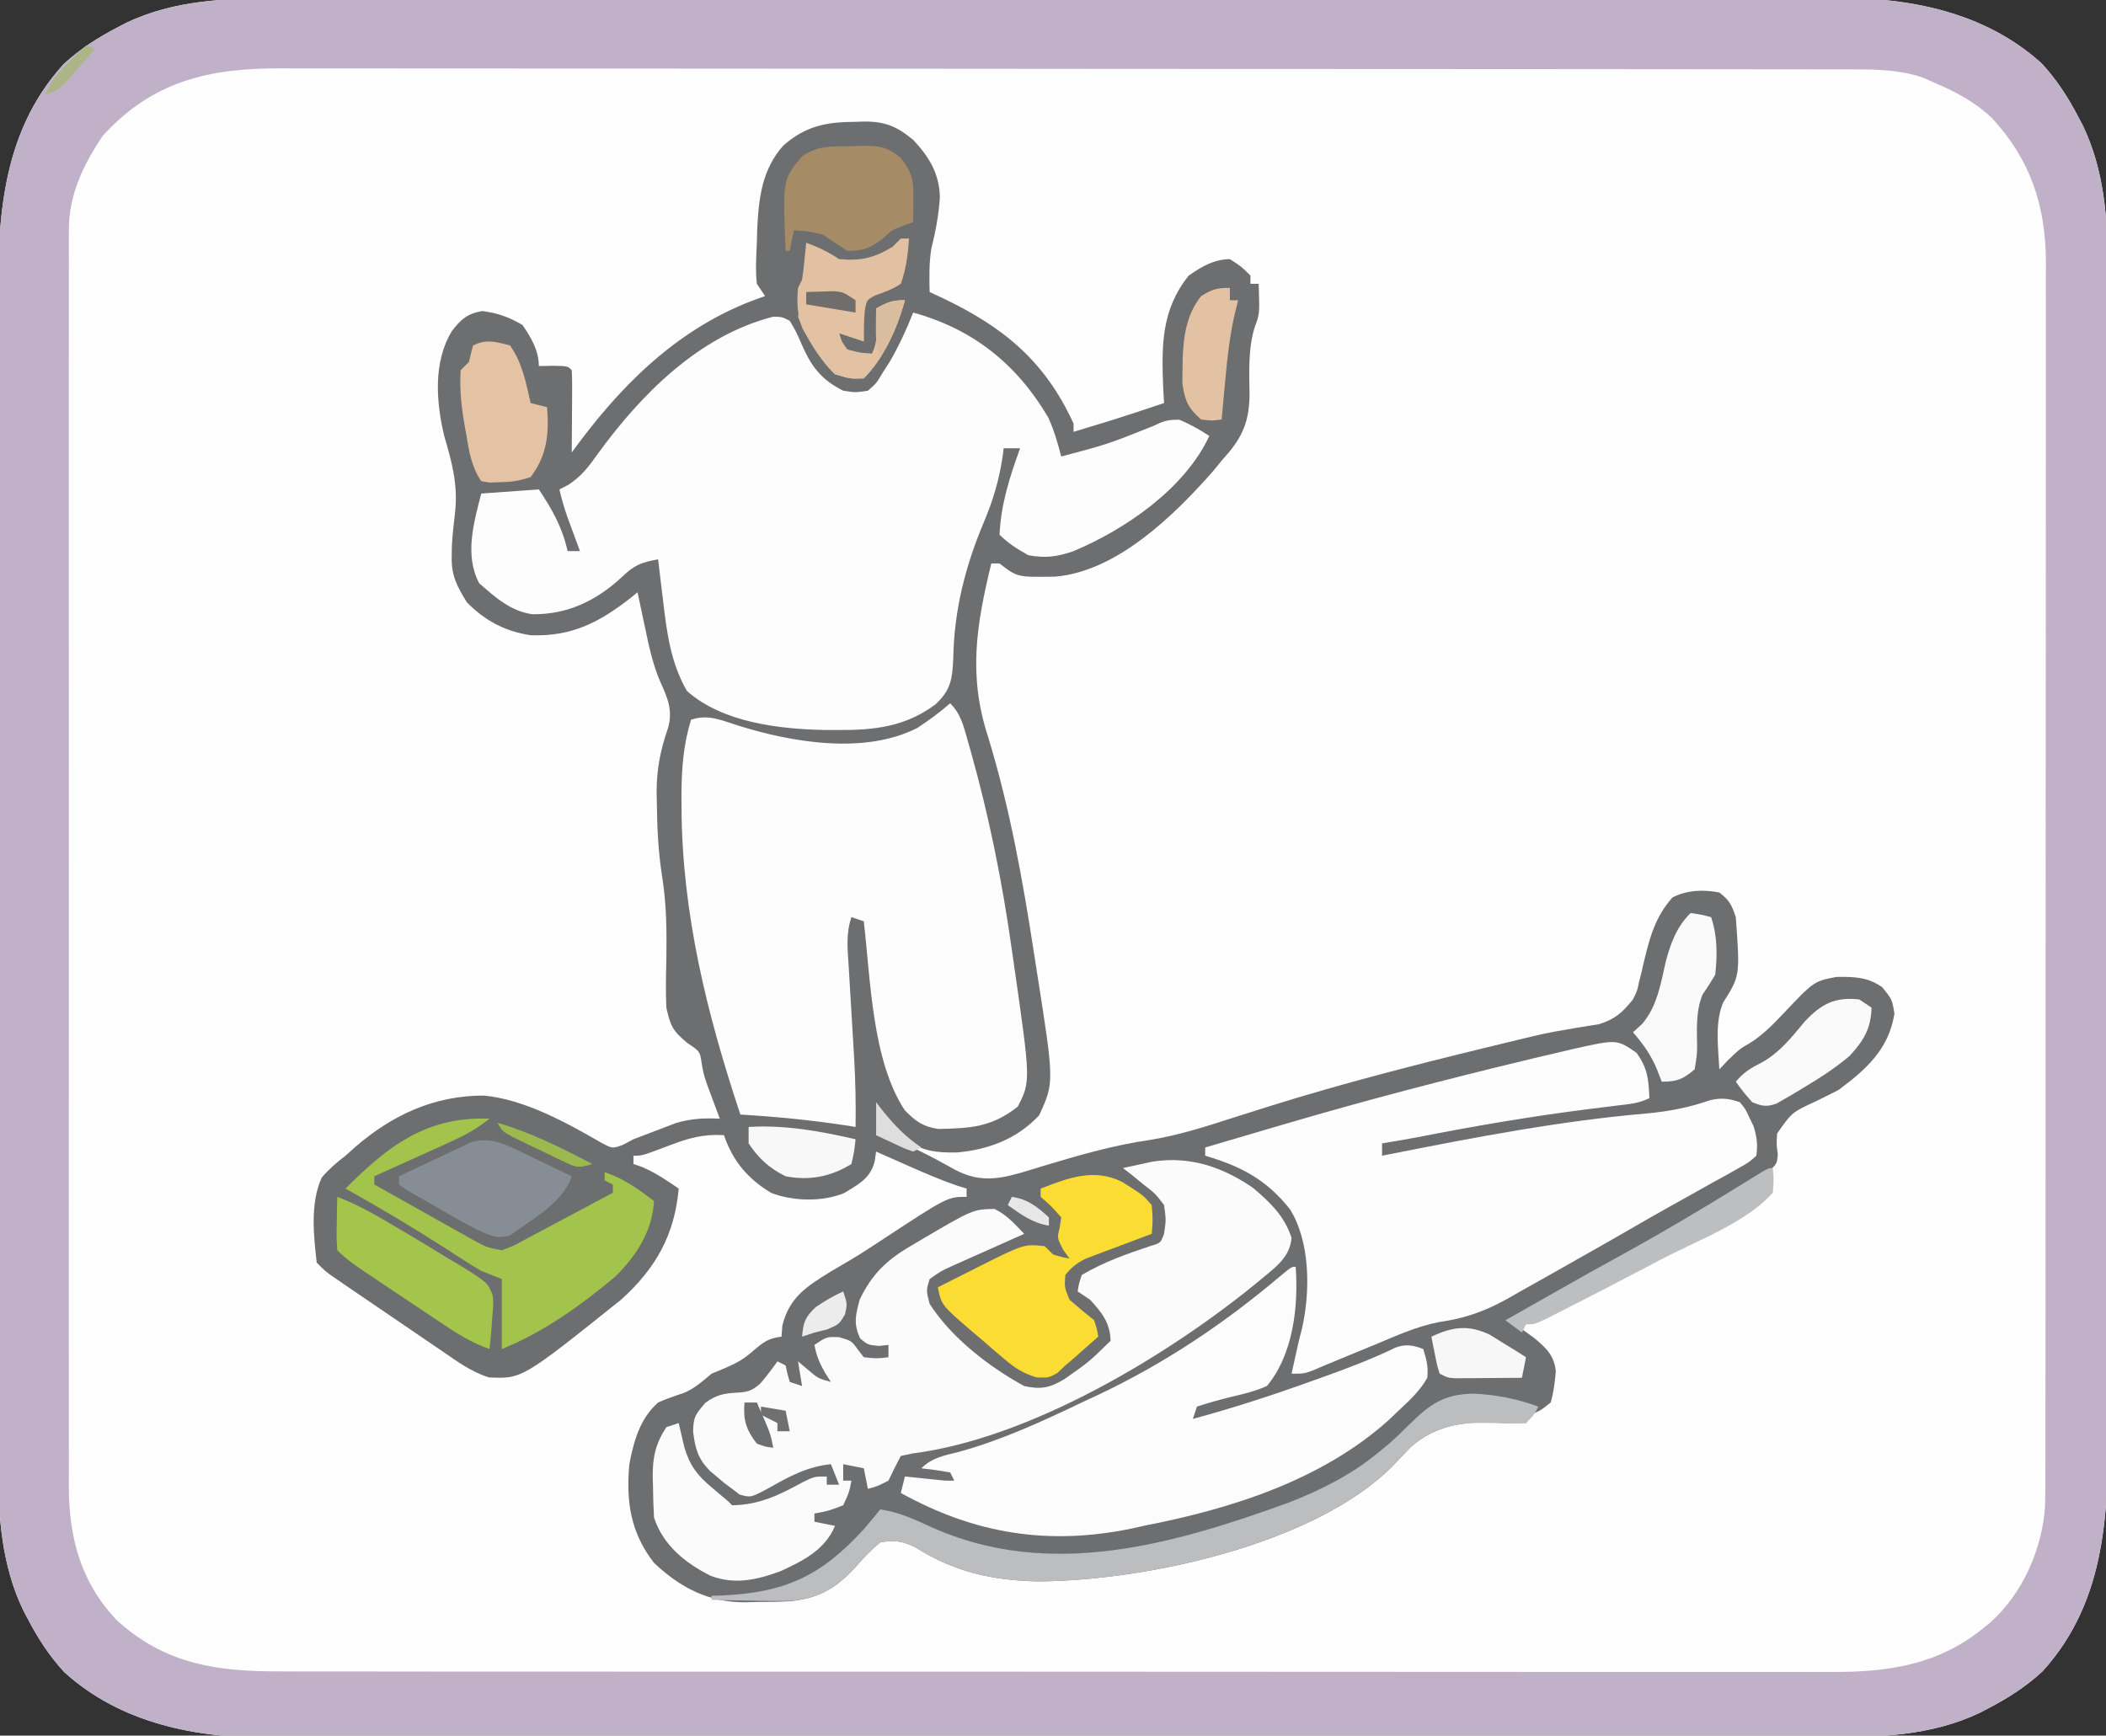 <?xml version="1.0" encoding="UTF-8" standalone="no"?>
<svg
   version="1.1"
   width="512"
   height="422"
   id="svg33"
   sodipodi:docname="04_Analysing.svg"
   inkscape:version="1.3.2 (091e20e, 2023-11-25)"
   xmlns:inkscape="http://www.inkscape.org/namespaces/inkscape"
   xmlns:sodipodi="http://sodipodi.sourceforge.net/DTD/sodipodi-0.dtd"
   xmlns="http://www.w3.org/2000/svg"
   xmlns:svg="http://www.w3.org/2000/svg">
  <rect width="100%" height="100%" fill="#333333" stroke="none"/>
  <defs
     id="defs33" />
  <sodipodi:namedview
     id="namedview33"
     pagecolor="#ffffff"
     bordercolor="#000000"
     borderopacity="0.25"
     inkscape:showpageshadow="2"
     inkscape:pageopacity="0.0"
     inkscape:pagecheckerboard="0"
     inkscape:deskcolor="#d1d1d1"
     inkscape:zoom="1.6894531"
     inkscape:cx="256"
     inkscape:cy="210.71908"
     inkscape:window-width="1392"
     inkscape:window-height="1027"
     inkscape:window-x="1968"
     inkscape:window-y="25"
     inkscape:window-maximized="0"
     inkscape:current-layer="svg33" />
  <path
     d="M0 0 C1.692 -0.004 3.384 -0.01 5.076 -0.016 C9.688 -0.031 14.3 -0.027 18.912 -0.019 C23.9 -0.014 28.889 -0.027 33.877 -0.037 C43.636 -0.054 53.394 -0.055 63.153 -0.05 C71.088 -0.046 79.024 -0.047 86.959 -0.053 C88.656 -0.054 88.656 -0.054 90.387 -0.055 C92.686 -0.057 94.985 -0.058 97.283 -0.06 C118.818 -0.073 140.352 -0.068 161.886 -0.056 C181.565 -0.046 201.244 -0.059 220.923 -0.083 C241.155 -0.108 261.387 -0.117 281.619 -0.111 C292.968 -0.107 304.316 -0.109 315.665 -0.127 C325.325 -0.142 334.985 -0.142 344.646 -0.125 C349.569 -0.116 354.493 -0.114 359.416 -0.13 C363.933 -0.143 368.449 -0.139 372.966 -0.119 C374.59 -0.116 376.214 -0.118 377.839 -0.129 C395.974 -0.238 414.344 3.227 428.234 15.825 C432.001 19.915 434.75 24.232 437.296 29.138 C437.774 30.047 437.774 30.047 438.261 30.975 C443.373 41.67 444.305 53.434 444.247 65.112 C444.255 67.073 444.255 67.073 444.263 69.074 C444.277 72.66 444.273 76.246 444.266 79.832 C444.261 83.716 444.274 87.6 444.284 91.484 C444.301 99.077 444.302 106.67 444.297 114.263 C444.293 120.439 444.294 126.615 444.299 132.791 C444.3 133.673 444.301 134.554 444.302 135.463 C444.303 137.254 444.305 139.046 444.306 140.837 C444.32 157.607 444.314 174.377 444.303 191.147 C444.293 206.461 444.306 221.775 444.33 237.089 C444.354 252.846 444.364 268.604 444.357 284.361 C444.354 293.195 444.356 302.028 444.374 310.861 C444.388 318.381 444.389 325.9 444.371 333.419 C444.363 337.249 444.361 341.079 444.376 344.909 C444.459 367.129 444.281 389.278 428.421 406.763 C424.332 410.53 420.015 413.278 415.109 415.825 C414.502 416.143 413.896 416.462 413.271 416.79 C401.393 422.468 388.602 422.828 375.718 422.775 C374.026 422.78 372.334 422.785 370.642 422.792 C366.03 422.806 361.418 422.802 356.806 422.795 C351.817 422.79 346.829 422.802 341.84 422.813 C332.082 422.83 322.323 422.831 312.565 422.825 C304.63 422.821 296.694 422.823 288.759 422.828 C287.062 422.829 287.062 422.829 285.331 422.83 C283.032 422.832 280.733 422.833 278.434 422.835 C256.9 422.849 235.366 422.843 213.832 422.832 C194.153 422.822 174.474 422.835 154.795 422.859 C134.563 422.883 114.331 422.893 94.098 422.886 C82.75 422.883 71.402 422.885 60.053 422.902 C50.393 422.917 40.732 422.918 31.072 422.9 C26.149 422.892 21.225 422.89 16.302 422.905 C11.785 422.919 7.269 422.914 2.752 422.895 C1.128 422.891 -0.497 422.894 -2.121 422.904 C-20.256 423.013 -38.627 419.548 -52.516 406.95 C-56.283 402.861 -59.032 398.544 -61.579 393.638 C-61.897 393.031 -62.215 392.425 -62.543 391.8 C-67.655 381.106 -68.588 369.341 -68.529 357.663 C-68.534 356.356 -68.54 355.049 -68.545 353.701 C-68.559 350.115 -68.555 346.53 -68.548 342.944 C-68.543 339.059 -68.556 335.175 -68.566 331.291 C-68.583 323.698 -68.584 316.105 -68.579 308.513 C-68.575 302.336 -68.576 296.16 -68.581 289.984 C-68.582 289.103 -68.583 288.221 -68.584 287.313 C-68.585 285.521 -68.587 283.73 -68.588 281.938 C-68.602 265.168 -68.597 248.398 -68.585 231.628 C-68.575 216.314 -68.588 201 -68.612 185.686 C-68.637 169.929 -68.646 154.172 -68.639 138.414 C-68.636 129.581 -68.638 120.748 -68.656 111.914 C-68.67 104.395 -68.671 96.876 -68.654 89.356 C-68.645 85.526 -68.643 81.697 -68.658 77.867 C-68.741 55.646 -68.563 33.498 -52.704 16.013 C-48.614 12.246 -44.297 9.497 -39.391 6.95 C-38.481 6.473 -38.481 6.473 -37.553 5.986 C-25.675 0.307 -12.884 -0.052 0 0 Z "
     fill="#FEFEFE"
     transform="translate(68.141,-0.388)"
     id="path1" />
  <path
     d="M0 0 C1.035 -0.037 1.035 -0.037 2.092 -0.074 C7.264 -0.104 10.108 1.111 14.062 4.375 C17.939 8.475 20.436 12.591 20.562 18.312 C20.3 22.552 19.526 26.64 18.5 30.758 C17.902 34.333 18.001 37.752 18.062 41.375 C19.125 41.871 20.187 42.368 21.281 42.879 C35.956 49.871 46.113 58.128 53.062 73.375 C53.062 74.035 53.062 74.695 53.062 75.375 C55.042 74.772 57.021 74.168 59 73.562 C60.102 73.226 61.204 72.89 62.34 72.543 C66.599 71.207 70.832 69.8 75.062 68.375 C74.958 66.526 74.958 66.526 74.852 64.641 C74.449 54.418 74.357 45.753 81.062 37.375 C84.307 35.144 87.069 33.475 91.062 33.375 C93.875 35.188 93.875 35.188 96.062 37.375 C96.062 38.035 96.062 38.695 96.062 39.375 C96.722 39.375 97.382 39.375 98.062 39.375 C98.315 46.706 98.315 46.706 97.07 50 C95.46 55.391 95.776 60.903 95.848 66.5 C95.715 73.559 93.78 77.215 89.062 82.375 C88.359 83.239 87.655 84.102 86.93 84.992 C77.602 95.563 63.625 109.364 48.539 110.578 C39.394 110.728 39.394 110.728 35.062 107.375 C34.403 107.375 33.742 107.375 33.062 107.375 C29.436 122.337 27.41 134.581 32.25 149.438 C37.606 166.909 40.764 184.681 43.534 202.717 C43.757 204.168 43.983 205.618 44.212 207.067 C48.374 233.565 48.374 233.565 44.688 241.562 C39.391 247.238 32.467 249.886 24.816 250.578 C19.779 250.686 16.338 250.32 12.062 247.375 C9.912 245.151 7.953 242.822 6.062 240.375 C5.732 242.355 5.402 244.335 5.062 246.375 C6.218 246.705 7.372 247.035 8.562 247.375 C11.874 248.447 14.907 249.769 17.977 251.391 C18.669 251.755 19.362 252.12 20.076 252.496 C21.464 253.238 22.843 253.995 24.213 254.77 C30.932 258.358 36.107 256.786 43.113 254.661 C44.171 254.334 44.171 254.334 45.25 254 C53.944 251.384 62.574 248.845 71.578 247.551 C78.446 246.424 84.894 244.402 91.5 242.25 C94.076 241.433 96.652 240.618 99.23 239.809 C100.209 239.501 100.209 239.501 101.208 239.187 C118.428 233.801 135.912 229.328 153.438 225.062 C154.114 224.897 154.79 224.732 155.487 224.562 C167.819 221.562 167.819 221.562 173.196 220.655 C173.872 220.536 174.548 220.418 175.244 220.296 C177.107 219.977 178.975 219.683 180.842 219.39 C184.778 218.15 186.479 216.557 189.062 213.375 C190.102 211.288 190.102 211.288 190.539 209.125 C190.833 207.965 190.833 207.965 191.133 206.781 C191.407 205.59 191.407 205.59 191.688 204.375 C193.139 198.336 194.433 193.308 198.688 188.562 C202.3 186.756 206.105 186.632 210.062 187.375 C212.525 189.293 213.05 190.338 214.062 193.375 C215.095 207.643 215.095 207.643 210.953 214.191 C208.92 219.177 209.795 225.086 210.062 230.375 C211.145 229.23 211.145 229.23 212.25 228.062 C215.062 225.375 215.062 225.375 217.395 224.051 C220.573 222.055 223.001 219.58 225.562 216.875 C233.073 208.943 233.073 208.943 238.527 207.906 C242.784 207.852 246.144 207.887 249.688 210.438 C252.062 213.375 252.062 213.375 252.625 216.812 C251.257 225.476 245.842 230.324 239.062 235.375 C237.279 236.283 235.495 237.189 233.695 238.063 C227.718 240.816 227.718 240.816 224.105 245.977 C223.934 248.597 223.934 248.597 224.277 251.078 C224.062 253.375 224.062 253.375 221.917 255.295 C219.078 257.363 216.21 259.182 213.18 260.957 C212.616 261.288 212.052 261.62 211.471 261.961 C209.629 263.041 207.783 264.115 205.938 265.188 C205.306 265.557 204.674 265.926 204.022 266.306 C171.791 285.125 171.791 285.125 159.062 291.375 C159.605 291.762 160.148 292.148 160.707 292.547 C161.422 293.068 162.138 293.588 162.875 294.125 C163.583 294.635 164.29 295.146 165.02 295.672 C167.975 298.136 169.915 299.914 170.312 303.848 C170.061 306.454 169.788 308.856 169.062 311.375 C166.562 313.375 166.562 313.375 164.062 314.375 C163.732 315.035 163.403 315.695 163.062 316.375 C162.024 316.329 160.985 316.282 159.914 316.234 C150.592 315.938 142.14 315.745 134.844 322.398 C133.346 323.943 131.862 325.501 130.391 327.07 C111.318 345.951 70.451 354.76 44.375 354.875 C33.291 354.641 23.992 352.55 14.598 346.582 C11.392 345.056 9.574 344.784 6.062 345.375 C4.017 347.111 2.411 348.678 0.688 350.688 C-4.125 356.117 -8.176 358.805 -15.493 359.681 C-18.295 359.849 -21.069 359.883 -23.875 359.875 C-24.813 359.903 -25.751 359.932 -26.717 359.961 C-35.647 359.986 -42.461 356.482 -48.938 350.375 C-54.67 343.004 -55.748 335.466 -54.938 326.375 C-53.83 320.677 -52.381 315.338 -47.938 311.375 C-45.948 310.497 -43.95 309.796 -41.883 309.121 C-39.136 308.067 -37.2 306.231 -34.938 304.375 C-33.236 303.663 -33.236 303.663 -31.5 302.938 C-28.563 301.649 -27.055 300.781 -24.75 298.75 C-22.252 296.64 -21.098 295.74 -17.938 295.375 C-17.876 294.509 -17.814 293.642 -17.75 292.75 C-16.082 285.821 -11.817 283.141 -6 279.562 C-4.253 278.527 -2.503 277.497 -0.752 276.468 C1.696 274.993 4.08 273.428 6.468 271.858 C22.423 261.375 22.423 261.375 27.062 261.375 C27.062 260.715 27.062 260.055 27.062 259.375 C26.245 259.12 25.428 258.865 24.586 258.602 C20.517 257.185 16.621 255.5 12.688 253.75 C11.951 253.425 11.215 253.1 10.457 252.766 C8.658 251.971 6.86 251.173 5.062 250.375 C4.945 251.155 4.828 251.935 4.707 252.738 C3.694 256.881 0.782 258.325 -2.715 260.461 C-8.042 262.652 -15.081 262.46 -20.426 260.43 C-26.141 257.007 -29.765 252.711 -31.938 246.375 C-36.928 246.069 -40.54 247.095 -45.188 248.875 C-51.771 251.375 -51.771 251.375 -53.938 251.375 C-53.938 252.035 -53.938 252.695 -53.938 253.375 C-52.886 253.746 -52.886 253.746 -51.812 254.125 C-48.567 255.536 -45.834 257.354 -42.938 259.375 C-43.917 270.636 -48.556 278.839 -56.938 286.375 C-81.003 305.634 -81.003 305.634 -89.076 305.282 C-93.376 303.919 -96.755 301.424 -100.449 298.879 C-101.259 298.33 -102.068 297.781 -102.902 297.216 C-104.608 296.057 -106.312 294.895 -108.013 293.728 C-110.621 291.94 -113.236 290.163 -115.854 288.389 C-117.511 287.261 -119.168 286.133 -120.824 285.004 C-121.999 284.204 -121.999 284.204 -123.198 283.388 C-124.285 282.642 -124.285 282.642 -125.393 281.881 C-126.35 281.226 -126.35 281.226 -127.326 280.558 C-128.938 279.375 -128.938 279.375 -130.938 277.375 C-131.704 270.689 -132.553 262.95 -129.723 256.688 C-127.942 254.609 -126.114 253.033 -123.938 251.375 C-122.797 250.352 -122.797 250.352 -121.633 249.309 C-112.57 241.448 -102.378 236.741 -90.32 236.754 C-80.438 237.662 -70.111 243.38 -61.625 248.293 C-59.013 249.656 -59.013 249.656 -56.492 248.727 C-55.649 248.281 -54.806 247.835 -53.938 247.375 C-51.652 246.484 -49.36 245.61 -47.062 244.75 C-45.889 244.304 -44.716 243.858 -43.508 243.398 C-39.806 242.337 -36.766 242.189 -32.938 242.375 C-33.215 241.639 -33.492 240.903 -33.777 240.145 C-34.14 239.169 -34.502 238.193 -34.875 237.188 C-35.235 236.225 -35.594 235.262 -35.965 234.27 C-36.938 231.375 -36.938 231.375 -37.383 228.664 C-37.785 226.007 -37.785 226.007 -40.875 223.938 C-44.458 220.94 -44.915 219.871 -45.938 215.375 C-46.123 211.558 -46.028 207.757 -45.938 203.938 C-45.847 197.075 -45.852 190.471 -46.938 183.688 C-47.89 177.618 -48.194 171.695 -48.25 165.562 C-48.267 164.702 -48.285 163.842 -48.303 162.956 C-48.298 157.406 -47.389 152.761 -45.571 147.516 C-44.307 143.242 -45.559 140.2 -47.355 136.289 C-49.229 131.967 -50.173 127.535 -51.125 122.938 C-51.302 122.111 -51.479 121.284 -51.662 120.432 C-52.094 118.414 -52.516 116.395 -52.938 114.375 C-53.647 114.955 -53.647 114.955 -54.371 115.547 C-62.14 121.665 -68.834 125.189 -78.934 124.828 C-85.134 123.893 -90.079 121.28 -94.438 116.812 C-96.781 113.004 -98.208 110.417 -98.125 105.875 C-98.112 104.996 -98.099 104.117 -98.086 103.211 C-97.933 100.283 -97.594 97.411 -97.25 94.5 C-96.636 87.986 -98.118 82.581 -99.938 76.375 C-101.928 68.092 -102.643 58.349 -98.074 50.863 C-95.864 47.97 -94.248 46.588 -90.625 46 C-86.836 46.529 -84.263 47.44 -80.938 49.375 C-78.826 52.394 -76.938 55.628 -76.938 59.375 C-75.236 59.344 -75.236 59.344 -73.5 59.312 C-69.938 59.375 -69.938 59.375 -68.938 60.375 C-68.851 61.864 -68.83 63.356 -68.84 64.848 C-68.843 65.747 -68.846 66.646 -68.85 67.572 C-68.862 68.991 -68.862 68.991 -68.875 70.438 C-68.88 71.387 -68.884 72.336 -68.889 73.314 C-68.9 75.668 -68.917 78.021 -68.938 80.375 C-68.308 79.529 -67.679 78.684 -67.031 77.812 C-55.175 62.026 -41.067 48.751 -21.938 42.375 C-22.598 41.385 -23.258 40.395 -23.938 39.375 C-24.316 36.05 -24.075 32.714 -23.938 29.375 C-23.893 27.776 -23.893 27.776 -23.848 26.145 C-23.486 18.611 -22.721 11.606 -17.516 5.785 C-12.142 1.007 -6.997 0.013 0 0 Z "
     fill="#6D6E6F"
     transform="translate(207.938,29.625)"
     id="path2" />
  <path
     d="M0 0 C1.692 -0.004 3.384 -0.01 5.076 -0.016 C9.688 -0.031 14.3 -0.027 18.912 -0.019 C23.9 -0.014 28.889 -0.027 33.877 -0.037 C43.636 -0.054 53.394 -0.055 63.153 -0.05 C71.088 -0.046 79.024 -0.047 86.959 -0.053 C88.656 -0.054 88.656 -0.054 90.387 -0.055 C92.686 -0.057 94.985 -0.058 97.283 -0.06 C118.818 -0.073 140.352 -0.068 161.886 -0.056 C181.565 -0.046 201.244 -0.059 220.923 -0.083 C241.155 -0.108 261.387 -0.117 281.619 -0.111 C292.968 -0.107 304.316 -0.109 315.665 -0.127 C325.325 -0.142 334.985 -0.142 344.646 -0.125 C349.569 -0.116 354.493 -0.114 359.416 -0.13 C363.933 -0.143 368.449 -0.139 372.966 -0.119 C374.59 -0.116 376.214 -0.118 377.839 -0.129 C395.974 -0.238 414.344 3.227 428.234 15.825 C432.001 19.915 434.75 24.232 437.296 29.138 C437.774 30.047 437.774 30.047 438.261 30.975 C443.373 41.67 444.305 53.434 444.247 65.112 C444.255 67.073 444.255 67.073 444.263 69.074 C444.277 72.66 444.273 76.246 444.266 79.832 C444.261 83.716 444.274 87.6 444.284 91.484 C444.301 99.077 444.302 106.67 444.297 114.263 C444.293 120.439 444.294 126.615 444.299 132.791 C444.3 133.673 444.301 134.554 444.302 135.463 C444.303 137.254 444.305 139.046 444.306 140.837 C444.32 157.607 444.314 174.377 444.303 191.147 C444.293 206.461 444.306 221.775 444.33 237.089 C444.354 252.846 444.364 268.604 444.357 284.361 C444.354 293.195 444.356 302.028 444.374 310.861 C444.388 318.381 444.389 325.9 444.371 333.419 C444.363 337.249 444.361 341.079 444.376 344.909 C444.459 367.129 444.281 389.278 428.421 406.763 C424.332 410.53 420.015 413.278 415.109 415.825 C414.502 416.143 413.896 416.462 413.271 416.79 C401.393 422.468 388.602 422.828 375.718 422.775 C374.026 422.78 372.334 422.785 370.642 422.792 C366.03 422.806 361.418 422.802 356.806 422.795 C351.817 422.79 346.829 422.802 341.84 422.813 C332.082 422.83 322.323 422.831 312.565 422.825 C304.63 422.821 296.694 422.823 288.759 422.828 C287.062 422.829 287.062 422.829 285.331 422.83 C283.032 422.832 280.733 422.833 278.434 422.835 C256.9 422.849 235.366 422.843 213.832 422.832 C194.153 422.822 174.474 422.835 154.795 422.859 C134.563 422.883 114.331 422.893 94.098 422.886 C82.75 422.883 71.402 422.885 60.053 422.902 C50.393 422.917 40.732 422.918 31.072 422.9 C26.149 422.892 21.225 422.89 16.302 422.905 C11.785 422.919 7.269 422.914 2.752 422.895 C1.128 422.891 -0.497 422.894 -2.121 422.904 C-20.256 423.013 -38.627 419.548 -52.516 406.95 C-56.283 402.861 -59.032 398.544 -61.579 393.638 C-61.897 393.031 -62.215 392.425 -62.543 391.8 C-67.655 381.106 -68.588 369.341 -68.529 357.663 C-68.534 356.356 -68.54 355.049 -68.545 353.701 C-68.559 350.115 -68.555 346.53 -68.548 342.944 C-68.543 339.059 -68.556 335.175 -68.566 331.291 C-68.583 323.698 -68.584 316.105 -68.579 308.513 C-68.575 302.336 -68.576 296.16 -68.581 289.984 C-68.582 289.103 -68.583 288.221 -68.584 287.313 C-68.585 285.521 -68.587 283.73 -68.588 281.938 C-68.602 265.168 -68.597 248.398 -68.585 231.628 C-68.575 216.314 -68.588 201 -68.612 185.686 C-68.637 169.929 -68.646 154.172 -68.639 138.414 C-68.636 129.581 -68.638 120.748 -68.656 111.914 C-68.67 104.395 -68.671 96.876 -68.654 89.356 C-68.645 85.526 -68.643 81.697 -68.658 77.867 C-68.741 55.646 -68.563 33.498 -52.704 16.013 C-48.614 12.246 -44.297 9.497 -39.391 6.95 C-38.481 6.473 -38.481 6.473 -37.553 5.986 C-25.675 0.307 -12.884 -0.052 0 0 Z M-43.141 33.388 C-47.817 40.334 -51.39 47.626 -51.393 56.117 C-51.398 57.242 -51.403 58.367 -51.409 59.526 C-51.404 60.753 -51.4 61.979 -51.395 63.242 C-51.398 64.552 -51.401 65.862 -51.405 67.212 C-51.413 70.843 -51.409 74.474 -51.403 78.105 C-51.398 82.023 -51.405 85.942 -51.41 89.86 C-51.419 97.534 -51.417 105.208 -51.412 112.882 C-51.407 119.12 -51.407 125.358 -51.409 131.596 C-51.409 132.484 -51.409 133.371 -51.41 134.286 C-51.41 136.09 -51.411 137.893 -51.412 139.697 C-51.417 156.611 -51.411 173.525 -51.4 190.439 C-51.391 204.949 -51.393 219.458 -51.402 233.968 C-51.413 250.818 -51.417 267.669 -51.411 284.519 C-51.41 286.317 -51.409 288.114 -51.409 289.912 C-51.408 290.796 -51.408 291.681 -51.408 292.592 C-51.406 298.82 -51.409 305.049 -51.414 311.277 C-51.419 318.871 -51.418 326.464 -51.407 334.057 C-51.402 337.931 -51.4 341.804 -51.406 345.677 C-51.413 349.878 -51.405 354.079 -51.395 358.28 C-51.4 359.501 -51.404 360.723 -51.409 361.981 C-51.352 374.281 -48.531 384.968 -39.891 394.2 C-27.921 405.171 -15.18 406.839 0.463 406.775 C2.146 406.78 3.828 406.785 5.51 406.792 C10.114 406.806 14.718 406.802 19.323 406.795 C24.295 406.79 29.268 406.802 34.241 406.813 C43.976 406.83 53.712 406.831 63.447 406.825 C71.362 406.821 79.277 406.823 87.192 406.828 C88.883 406.829 88.883 406.829 90.608 406.83 C92.898 406.832 95.188 406.833 97.478 406.835 C118.947 406.849 140.416 406.843 161.886 406.832 C181.515 406.822 201.144 406.835 220.774 406.859 C240.942 406.883 261.109 406.893 281.277 406.886 C292.595 406.883 303.912 406.885 315.23 406.902 C324.865 406.917 334.501 406.918 344.136 406.9 C349.049 406.892 353.962 406.89 358.875 406.905 C363.378 406.919 367.882 406.914 372.385 406.895 C374.009 406.891 375.632 406.894 377.255 406.904 C390.817 406.985 403.019 405.184 413.859 396.388 C414.484 395.886 415.109 395.385 415.753 394.868 C423.591 387.85 428.35 377.044 429.044 366.599 C429.119 363.245 429.13 359.896 429.12 356.541 C429.123 355.256 429.127 353.97 429.131 352.646 C429.141 349.094 429.139 345.542 429.135 341.989 C429.133 338.152 429.142 334.315 429.149 330.478 C429.162 322.966 429.164 315.454 429.161 307.943 C429.159 301.835 429.161 295.727 429.165 289.62 C429.166 288.315 429.166 288.315 429.167 286.983 C429.169 285.216 429.17 283.448 429.171 281.681 C429.182 265.112 429.18 248.543 429.174 231.974 C429.168 216.827 429.18 201.681 429.199 186.535 C429.218 170.971 429.226 155.407 429.223 139.843 C429.221 131.109 429.223 122.376 429.237 113.643 C429.249 106.207 429.251 98.772 429.238 91.337 C429.233 87.546 429.231 83.755 429.243 79.965 C429.256 75.848 429.246 71.732 429.233 67.615 C429.241 66.427 429.248 65.239 429.255 64.015 C429.167 50.323 425.496 39.201 416.109 29.075 C411.881 25.058 407.2 22.636 401.859 20.388 C401.079 20.034 400.299 19.681 399.496 19.317 C394.048 17.397 388.447 17.262 382.719 17.256 C381.689 17.253 381.689 17.253 380.637 17.25 C378.343 17.244 376.048 17.246 373.754 17.247 C372.089 17.245 370.425 17.242 368.76 17.238 C364.191 17.23 359.622 17.228 355.052 17.228 C350.122 17.226 345.192 17.218 340.263 17.212 C329.486 17.198 318.709 17.192 307.932 17.187 C301.202 17.185 294.472 17.18 287.742 17.176 C269.104 17.164 250.466 17.153 231.829 17.15 C230.636 17.15 229.444 17.15 228.215 17.149 C227.02 17.149 225.825 17.149 224.593 17.149 C222.172 17.148 219.75 17.148 217.328 17.147 C215.526 17.147 215.526 17.147 213.687 17.147 C194.218 17.143 174.749 17.125 155.279 17.102 C135.286 17.078 115.292 17.066 95.299 17.065 C84.075 17.064 72.851 17.058 61.627 17.04 C52.071 17.025 42.515 17.019 32.958 17.028 C28.084 17.032 23.21 17.031 18.336 17.017 C13.87 17.004 9.404 17.005 4.938 17.017 C3.326 17.019 1.714 17.016 0.103 17.007 C-17.306 16.919 -31.115 20.155 -43.141 33.388 Z "
     fill="#C0B1C8"
     transform="translate(68.141,-0.388)"
     id="path3" />
  <path
     d="M0 0 C14.53 4.001 25.154 12.491 32.809 25.445 C34.256 28.55 35.131 31.692 36 35 C47.363 31.976 47.363 31.976 58.25 27.625 C60.819 26.405 61.84 25.996 64.75 26.062 C67.346 27.144 69.651 28.457 72 30 C66.024 42.826 51.634 52.701 38.91 58.035 C34.802 59.397 32.285 59.752 28 59 C25.343 57.503 23.153 56.153 21 54 C21.368 46.511 23.447 40.018 26 33 C24.68 33 23.36 33 22 33 C21.925 33.62 21.85 34.24 21.773 34.879 C20.912 40.683 19.415 45.717 17.125 51.125 C12.628 61.82 9.945 72.51 9.75 84.125 C9.522 89.119 9.158 91.796 5.438 95.25 C-1.886 100.731 -9.532 101.554 -18.375 101.5 C-19.949 101.495 -19.949 101.495 -21.554 101.489 C-32.658 101.256 -46.383 99.665 -55 92 C-58.87 85.297 -59.89 77.952 -60.75 70.375 C-60.875 69.371 -61 68.367 -61.129 67.332 C-61.431 64.889 -61.721 62.446 -62 60 C-66.012 60.687 -67.892 61.442 -70.812 64.312 C-77.055 70.071 -84.01 73.445 -92.586 73.348 C-97.899 72.583 -101.576 69.246 -105.5 65.812 C-109.11 59.044 -106.823 51.063 -105 44 C-100.38 43.67 -95.76 43.34 -91 43 C-87.66 48.009 -85.344 52.136 -84 58 C-83.01 58 -82.02 58 -81 58 C-81.277 57.252 -81.554 56.505 -81.84 55.734 C-82.202 54.75 -82.564 53.765 -82.938 52.75 C-83.477 51.288 -83.477 51.288 -84.027 49.797 C-84.814 47.535 -85.473 45.332 -86 43 C-84.896 42.432 -84.896 42.432 -83.77 41.852 C-80.567 39.71 -78.906 37.515 -76.688 34.375 C-66.155 19.869 -52.018 5.584 -34 1 C-31.895 1.039 -31.895 1.039 -30 2 C-28.473 4.582 -28.473 4.582 -27.062 7.812 C-24.722 13.165 -22.292 16.354 -17 19 C-14.069 19.453 -14.069 19.453 -11 19 C-8.899 17.161 -8.899 17.161 -7.375 14.562 C-6.794 13.659 -6.212 12.755 -5.613 11.824 C-3.428 7.999 -1.596 4.104 0 0 Z "
     fill="#FDFDFD"
     transform="translate(222,76)"
     id="path4" />
  <path
     d="M0 0 C2.688 2.688 3.296 5.686 4.312 9.25 C4.528 9.997 4.743 10.743 4.964 11.512 C9.458 27.459 12.708 43.601 15 60 C15.137 60.946 15.274 61.892 15.415 62.867 C19.592 91.879 19.592 91.879 16.438 98.062 C10.169 103.045 4.931 103.356 -2.914 103.496 C-6.704 102.887 -8.299 101.687 -11 99 C-19.002 86.959 -19.357 67.074 -21 53 C-21.99 52.67 -22.98 52.34 -24 52 C-25.398 56 -24.928 59.984 -24.66 64.133 C-24.614 64.925 -24.569 65.717 -24.521 66.532 C-24.374 69.064 -24.219 71.594 -24.062 74.125 C-23.862 77.44 -23.665 80.755 -23.473 84.07 C-23.427 84.86 -23.38 85.649 -23.333 86.463 C-23.024 91.984 -22.904 97.469 -23 103 C-23.848 102.867 -24.696 102.734 -25.57 102.598 C-34.055 101.32 -42.431 100.495 -51 100 C-59.132 75.548 -65.201 51.146 -65.312 25.25 C-65.318 24.167 -65.324 23.084 -65.329 21.968 C-65.272 15.708 -64.847 10.004 -63 4 C-58.816 2.605 -55.731 4.083 -51.688 5.375 C-38.582 9.491 -20.842 12.553 -8 6 C-5.172 4.169 -2.55 2.201 0 0 Z "
     fill="#FDFDFD"
     transform="translate(231,171)"
     id="path5" />
  <path
     d="M0 0 C2.743 3.872 2.887 6.31 3.125 11 C0.523 12.301 -1.79 12.445 -4.684 12.797 C-5.893 12.949 -7.103 13.1 -8.35 13.257 C-9.657 13.419 -10.965 13.582 -12.312 13.75 C-26.044 15.498 -39.606 17.818 -53.191 20.491 C-56.079 21.039 -58.974 21.526 -61.875 22 C-61.875 22.99 -61.875 23.98 -61.875 25 C-61.218 24.869 -60.562 24.739 -59.885 24.604 C-39.205 20.513 -18.542 16.529 2.48 14.725 C7.856 14.231 12.812 13.269 17.934 11.488 C20.709 10.87 22.441 11.071 25.125 12 C26.488 13.672 26.488 13.672 27.438 15.75 C27.764 16.425 28.09 17.101 28.426 17.797 C29.265 20.442 29.477 22.236 29.125 25 C27.255 26.662 27.255 26.662 24.613 28.129 C23.639 28.683 22.664 29.236 21.66 29.807 C20.065 30.676 20.065 30.676 18.438 31.562 C17.347 32.176 16.256 32.79 15.133 33.422 C12.882 34.687 10.628 35.945 8.37 37.195 C4.602 39.291 0.872 41.445 -2.857 43.608 C-6.263 45.575 -9.686 47.511 -13.112 49.441 C-15.058 50.539 -17.002 51.643 -18.942 52.75 C-22.119 54.559 -25.308 56.344 -28.5 58.125 C-29.471 58.682 -30.443 59.239 -31.443 59.813 C-37.012 62.885 -41.741 64.545 -48.018 65.449 C-53.522 66.511 -58.598 68.843 -63.75 71 C-64.851 71.451 -65.952 71.902 -67.086 72.367 C-69.122 73.202 -71.156 74.042 -73.187 74.887 C-74.518 75.438 -74.518 75.438 -75.875 76 C-76.753 76.378 -77.631 76.755 -78.536 77.145 C-80.875 78 -80.875 78 -83.875 78 C-83.563 76.583 -83.251 75.167 -82.938 73.75 C-82.676 72.567 -82.676 72.567 -82.41 71.359 C-82.088 69.938 -81.744 68.521 -81.359 67.115 C-79.287 58.056 -79.296 45.988 -84.273 38.008 C-90.026 30.796 -96.076 27.604 -104.875 25 C-104.875 24.34 -104.875 23.68 -104.875 23 C-100.163 21.6 -95.447 20.213 -90.729 18.834 C-88.765 18.26 -86.801 17.684 -84.837 17.107 C-65.964 11.57 -46.994 6.605 -27.875 2 C-26.87 1.757 -25.864 1.514 -24.829 1.264 C-22.326 0.664 -19.821 0.077 -17.312 -0.5 C-16.636 -0.66 -15.959 -0.82 -15.261 -0.985 C-4.774 -3.321 -4.774 -3.321 0 0 Z "
     fill="#FDFDFD"
     transform="translate(397.875,256)"
     id="path6" />
  <path
     d="M0 0 C4.106 3.501 7.587 6.834 9.262 12.098 C8.81 17.218 4.695 19.657 1.047 22.812 C-20.842 40.772 -54.465 60.908 -82.988 64.508 C-83.896 64.702 -84.803 64.897 -85.738 65.098 C-86.788 67.072 -87.788 69.073 -88.738 71.098 C-91.426 72.473 -91.426 72.473 -93.738 73.098 C-94.068 71.448 -94.398 69.798 -94.738 68.098 C-96.388 67.768 -98.038 67.438 -99.738 67.098 C-99.738 68.418 -99.738 69.738 -99.738 71.098 C-99.078 71.098 -98.418 71.098 -97.738 71.098 C-98.301 73.973 -98.301 73.973 -99.738 77.098 C-103.363 78.473 -103.363 78.473 -106.738 79.098 C-106.738 79.758 -106.738 80.418 -106.738 81.098 C-105.088 81.428 -103.438 81.758 -101.738 82.098 C-104.134 87.904 -109.52 90.635 -115.051 93.148 C-120.796 95.253 -126.175 96.466 -132.027 94.219 C-138.209 91.087 -143.498 86.818 -145.738 80.098 C-145.887 77.479 -145.969 74.904 -145.988 72.285 C-146.009 71.586 -146.03 70.887 -146.051 70.166 C-146.086 65.394 -145.361 62.099 -142.738 58.098 C-141.253 57.603 -141.253 57.603 -139.738 57.098 C-139.283 59.051 -138.827 61.004 -138.371 62.957 C-137.056 67.406 -135.236 69.807 -131.676 72.785 C-130.963 73.387 -130.25 73.989 -129.516 74.609 C-128.636 75.346 -128.636 75.346 -127.738 76.098 C-127.243 76.593 -127.243 76.593 -126.738 77.098 C-119.996 76.97 -115.252 74.573 -109.375 71.375 C-106.738 70.098 -106.738 70.098 -103.738 70.098 C-103.738 70.758 -103.738 71.418 -103.738 72.098 C-102.748 72.098 -101.758 72.098 -100.738 72.098 C-101.398 70.448 -102.058 68.798 -102.738 67.098 C-108.465 67.702 -112.8 70.039 -117.703 72.834 C-122.198 75.248 -122.198 75.248 -124.941 74.484 C-125.534 74.027 -126.127 73.569 -126.738 73.098 C-127.349 72.646 -127.96 72.195 -128.59 71.73 C-129.175 71.233 -129.76 70.735 -130.363 70.223 C-130.954 69.73 -131.544 69.238 -132.152 68.73 C-135.087 65.709 -135.707 63.344 -136.238 59.16 C-136.131 55.571 -135.747 55.108 -133.238 52.16 C-130.693 50.329 -128.842 49.872 -125.738 49.723 C-122.995 49.57 -122.001 49.326 -119.895 47.492 C-118.415 45.744 -117.038 43.983 -115.738 42.098 C-115.078 42.428 -114.418 42.758 -113.738 43.098 C-113.594 43.758 -113.45 44.418 -113.301 45.098 C-113.115 45.758 -112.93 46.418 -112.738 47.098 C-111.748 47.428 -110.758 47.758 -109.738 48.098 C-110.233 45.128 -110.233 45.128 -110.738 42.098 C-109.975 42.737 -109.212 43.376 -108.426 44.035 C-105.856 46.24 -105.856 46.24 -102.738 47.098 C-103.213 46.355 -103.687 45.613 -104.176 44.848 C-105.517 42.487 -106.251 40.731 -106.738 38.098 C-103.738 36.098 -103.738 36.098 -100.738 36.223 C-97.738 37.098 -97.738 37.098 -96.238 39.16 C-95.743 39.8 -95.248 40.439 -94.738 41.098 C-91.612 41.432 -91.612 41.432 -88.738 41.098 C-88.738 40.108 -88.738 39.118 -88.738 38.098 C-89.501 38.18 -90.265 38.263 -91.051 38.348 C-93.738 38.098 -93.738 38.098 -95.613 36.535 C-97.277 32.93 -96.757 30.918 -95.738 27.098 C-92.74 20.794 -88.969 17.281 -82.988 13.848 C-82.279 13.425 -81.57 13.003 -80.839 12.567 C-68.221 5.154 -68.221 5.154 -62.988 5.035 C-59.943 6.473 -58.066 8.697 -55.738 11.098 C-56.328 11.36 -56.919 11.622 -57.527 11.892 C-60.203 13.083 -62.877 14.278 -65.551 15.473 C-66.48 15.885 -67.408 16.298 -68.365 16.723 C-69.258 17.122 -70.151 17.522 -71.07 17.934 C-71.892 18.3 -72.715 18.667 -73.562 19.044 C-75.944 20.136 -75.944 20.136 -78.738 22.098 C-79.578 24.837 -79.578 24.837 -78.738 28.098 C-73.486 36.332 -64.234 43.484 -55.738 48.098 C-51.679 48.991 -49.499 48.558 -45.949 46.41 C-39.949 42.204 -39.949 42.204 -34.738 37.098 C-34.854 32.709 -36.837 30.255 -39.738 27.098 C-41.223 26.108 -41.223 26.108 -42.738 25.098 C-42.449 23.223 -42.449 23.223 -41.738 21.098 C-36.417 17.944 -30.818 15.977 -24.961 14.027 C-22.574 13.313 -22.574 13.313 -21.738 11.098 C-21.238 7.724 -21.238 7.724 -21.738 4.098 C-23.863 1.306 -23.863 1.306 -26.738 -0.902 C-27.666 -1.665 -28.595 -2.429 -29.551 -3.215 C-30.634 -4.05 -30.634 -4.05 -31.738 -4.902 C-30.198 -5.243 -28.656 -5.575 -27.113 -5.902 C-26.255 -6.088 -25.396 -6.274 -24.512 -6.465 C-15.515 -7.884 -7.436 -5.166 0 0 Z "
     fill="#FBFBFB"
     transform="translate(304.738,288.902)"
     id="path7" />
  <path
     d="M0 0 C0.695 9.629 -0.596 21.32 -7 29 C-9.788 30.242 -12.66 30.93 -15.625 31.625 C-18.48 32.316 -21.2 33.086 -24 34 C-24.33 34.99 -24.66 35.98 -25 37 C-15.408 34.379 -6.043 31.38 3.312 28 C4.509 27.575 5.706 27.149 6.939 26.711 C12.826 24.599 18.586 22.413 24.213 19.675 C26.721 18.728 28.536 19.046 31 20 C31.84 22.688 32.262 24.251 32 27 C30.196 30.194 27.67 32.514 25 35 C24.149 35.808 23.298 36.616 22.422 37.449 C6.116 51.995 -15.861 58.91 -37 63 C-37.884 63.204 -38.769 63.407 -39.68 63.617 C-60.074 67.835 -77.896 65.011 -96 55 C-95.67 53.68 -95.34 52.36 -95 51 C-94.301 51.072 -93.603 51.144 -92.883 51.219 C-91.518 51.358 -91.518 51.358 -90.125 51.5 C-88.768 51.639 -88.768 51.639 -87.383 51.781 C-85.067 52.03 -85.067 52.03 -83 52 C-83.33 51.34 -83.66 50.68 -84 50 C-86.322 49.593 -88.657 49.256 -91 49 C-88.284 46.284 -85.237 45.881 -81.625 44.938 C-71.24 42.05 -61.703 37.635 -52 33 C-50.615 32.354 -49.229 31.708 -47.844 31.062 C-31.855 23.475 -17.425 13.838 -3.93 2.422 C-1 0 -1 0 0 0 Z "
     fill="#FCFCFC"
     transform="translate(315,308)"
     id="path8" />
  <path
     d="M0 0 C5.186 3.246 5.186 3.246 7.277 5.676 C7.559 9.422 7.559 9.422 7.277 12.676 C6.748 12.872 6.218 13.068 5.673 13.271 C3.267 14.168 0.866 15.078 -1.535 15.988 C-2.369 16.297 -3.202 16.606 -4.061 16.924 C-4.863 17.23 -5.665 17.536 -6.492 17.852 C-7.231 18.129 -7.969 18.407 -8.73 18.693 C-10.906 19.766 -12.218 20.775 -13.723 22.676 C-13.951 25.647 -13.951 25.647 -12.723 28.676 C-10.763 30.39 -8.764 32.06 -6.723 33.676 C-6.035 35.824 -6.035 35.824 -5.723 37.676 C-6.971 38.782 -8.221 39.885 -9.473 40.988 C-10.169 41.603 -10.865 42.218 -11.582 42.852 C-12.288 43.454 -12.995 44.056 -13.723 44.676 C-14.347 45.267 -14.97 45.859 -15.613 46.469 C-17.723 47.676 -17.723 47.676 -20.676 47.582 C-24.01 46.59 -25.828 45.412 -28.473 43.176 C-29.747 42.101 -29.747 42.101 -31.047 41.004 C-32.371 39.851 -32.371 39.851 -33.723 38.676 C-34.657 37.887 -35.592 37.098 -36.555 36.285 C-43.85 29.982 -43.85 29.982 -44.723 25.676 C-42.161 24.382 -39.599 23.09 -37.035 21.801 C-36.314 21.436 -35.593 21.071 -34.85 20.695 C-23.77 15.13 -23.77 15.13 -18.723 15.676 C-18.063 16.336 -17.403 16.996 -16.723 17.676 C-14.654 18.318 -14.654 18.318 -12.723 18.676 C-13.238 17.954 -13.754 17.232 -14.285 16.488 C-15.723 13.676 -15.723 13.676 -15.098 11.176 C-14.974 10.351 -14.85 9.526 -14.723 8.676 C-17.098 5.967 -17.098 5.967 -19.723 3.676 C-19.723 3.016 -19.723 2.356 -19.723 1.676 C-12.991 -0.942 -6.83 -3.322 0 0 Z "
     fill="#FBDC32"
     transform="translate(272.723,287.324)"
     id="path10" />
  <path
     d="M0 0 C-3.037 2.455 -6.087 4.092 -9.641 5.699 C-10.711 6.186 -11.78 6.672 -12.883 7.174 C-13.994 7.673 -15.105 8.173 -16.25 8.688 C-17.377 9.199 -18.503 9.71 -19.664 10.236 C-22.441 11.495 -25.219 12.75 -28 14 C-28 14.66 -28 15.32 -28 16 C-24.231 18.124 -20.459 20.242 -16.684 22.354 C-15.401 23.073 -14.119 23.793 -12.837 24.516 C-10.993 25.555 -9.145 26.589 -7.297 27.621 C-6.187 28.244 -5.076 28.867 -3.933 29.51 C-0.602 31.317 -0.602 31.317 3 32 C6.058 30.84 6.058 30.84 9.297 29.035 C9.891 28.723 10.484 28.411 11.096 28.089 C12.987 27.092 14.868 26.077 16.75 25.062 C18.032 24.382 19.315 23.703 20.598 23.025 C23.739 21.363 26.871 19.685 30 18 C30 17.34 30 16.68 30 16 C29.34 15.67 28.68 15.34 28 15 C28 14.34 28 13.68 28 13 C32.671 14.557 36.087 17.084 40 20 C39.616 27.293 35.728 33.299 30.648 38.328 C22.41 45.279 13.033 51.987 3 56 C3 50.39 3 44.78 3 39 C1.35 38.34 -0.3 37.68 -2 37 C-3.406 36.191 -4.791 35.344 -6.152 34.461 C-6.923 33.966 -7.693 33.472 -8.487 32.962 C-9.296 32.438 -10.104 31.915 -10.938 31.375 C-18.826 26.323 -26.808 21.544 -35 17 C-24.681 6.61 -15.255 -0.61 0 0 Z "
     fill="#A3C44C"
     transform="translate(119,272)"
     id="path11" />
  <path
     d="M0 0 C-1.027 2 -1.027 2 -3 4 C-5.648 4.192 -7.941 4.181 -10.562 4 C-18.596 3.756 -25.022 4.372 -31.219 10.023 C-32.716 11.568 -34.2 13.126 -35.672 14.695 C-54.745 33.576 -95.611 42.385 -121.688 42.5 C-132.771 42.266 -142.07 40.175 -151.465 34.207 C-154.671 32.681 -156.488 32.409 -160 33 C-162.045 34.736 -163.652 36.303 -165.375 38.312 C-170.204 43.761 -174.288 46.607 -181.701 47.225 C-184.641 47.294 -187.56 47.263 -190.5 47.188 C-191.513 47.174 -192.526 47.16 -193.57 47.146 C-196.047 47.111 -198.523 47.062 -201 47 C-201 46.67 -201 46.34 -201 46 C-200.117 45.974 -199.234 45.948 -198.324 45.922 C-183.032 45.199 -174.376 41.162 -164.043 29.859 C-162.662 28.268 -161.325 26.639 -160 25 C-155.44 25.65 -151.573 27.455 -147.438 29.375 C-118.815 42.143 -88.99 33.594 -60.707 23.344 C-52.95 20.321 -45.362 16.539 -38.938 11.188 C-37.712 10.186 -37.712 10.186 -36.461 9.164 C-34.768 7.675 -33.128 6.123 -31.539 4.523 C-26.372 -0.611 -22.951 -3.079 -15.539 -3.152 C-10.001 -2.82 -5.217 -1.909 0 0 Z "
     fill="#BCBDBF"
     transform="translate(374,342)"
     id="path12" />
  <path
     d="M0 0 C0.803 -0.033 1.606 -0.066 2.434 -0.1 C6.843 -0.14 8.572 -0.004 12.133 2.84 C15.012 6.594 15.242 8.383 15.188 13.062 C15.178 14.065 15.169 15.068 15.16 16.102 C15.149 16.872 15.137 17.643 15.125 18.438 C14.35 18.725 13.576 19.012 12.777 19.309 C10.002 20.336 10.002 20.336 7.688 22.5 C4.638 24.806 2.947 25.438 -0.875 25.438 C-2.901 24.144 -4.9 22.808 -6.875 21.438 C-10.607 20.641 -10.607 20.641 -13.875 20.438 C-14.205 22.087 -14.535 23.738 -14.875 25.438 C-15.205 25.438 -15.535 25.438 -15.875 25.438 C-16.623 8.135 -16.623 8.135 -11.875 2.438 C-7.839 -0.253 -4.74 0.034 0 0 Z "
     fill="#A68B67"
     transform="translate(206.875,35.562)"
     id="path13" />
  <path
     d="M0 0 C5.609 2.113 10.548 5.134 15.688 8.188 C16.63 8.74 17.573 9.292 18.545 9.861 C21.384 11.542 24.193 13.266 27 15 C27.962 15.564 28.923 16.127 29.914 16.708 C36.542 20.852 36.542 20.852 37.781 23.957 C37.977 25.965 37.977 25.965 37.625 29.938 C37.58 30.621 37.535 31.305 37.488 32.01 C37.372 33.677 37.192 35.34 37 37 C32.578 35.46 28.876 33.1 25.02 30.5 C24.365 30.064 23.711 29.627 23.038 29.178 C21.662 28.259 20.288 27.337 18.915 26.414 C16.812 25 14.704 23.593 12.596 22.188 C11.258 21.292 9.92 20.396 8.582 19.5 C7.952 19.079 7.322 18.658 6.672 18.225 C4.264 16.602 2.059 15.059 0 13 C-0.195 9.961 -0.195 9.961 -0.125 6.375 C-0.107 5.186 -0.089 3.998 -0.07 2.773 C-0.047 1.858 -0.024 0.943 0 0 Z "
     fill="#A4C54C"
     transform="translate(82,291)"
     id="path14" />
  <path
     d="M0 0 C0.751 0.358 1.502 0.715 2.275 1.084 C3.044 1.457 3.813 1.83 4.605 2.215 C5.394 2.592 6.182 2.969 6.994 3.357 C8.929 4.284 10.862 5.218 12.793 6.152 C10.842 12.004 4.591 15.752 -0.332 19.215 C-0.933 19.639 -1.533 20.063 -2.152 20.5 C-5.403 21.532 -7.092 20.504 -10.207 19.152 C-13.558 17.416 -16.822 15.552 -20.082 13.652 C-21.401 12.904 -21.401 12.904 -22.746 12.141 C-23.576 11.66 -24.406 11.179 -25.262 10.684 C-26.02 10.246 -26.777 9.808 -27.558 9.357 C-28.102 8.96 -28.646 8.562 -29.207 8.152 C-29.207 7.492 -29.207 6.832 -29.207 6.152 C-25.988 4.609 -22.755 3.097 -19.52 1.59 C-18.152 0.933 -18.152 0.933 -16.756 0.264 C-15.427 -0.35 -15.427 -0.35 -14.07 -0.977 C-13.259 -1.359 -12.447 -1.741 -11.611 -2.135 C-7.314 -3.409 -3.897 -1.874 0 0 Z "
     fill="#878D95"
     transform="translate(126.207,279.848)"
     id="path15" />
  <path
     d="M0 0 C2.976 4.207 3.887 9.035 5 14 C6.32 14.33 7.64 14.66 9 15 C9.534 21.405 9.01 26.743 5 32 C2.223 32.926 0.323 33.193 -2.562 33.25 C-3.348 33.276 -4.133 33.302 -4.941 33.328 C-5.621 33.22 -6.3 33.112 -7 33 C-9.417 29.374 -9.92 25.959 -10.625 21.75 C-10.759 21.011 -10.893 20.273 -11.031 19.512 C-11.816 14.973 -12.317 10.621 -12 6 C-11.34 5.34 -10.68 4.68 -10 4 C-9.835 3.319 -9.67 2.639 -9.5 1.938 C-9.335 1.298 -9.17 0.659 -9 0 C-5.745 -1.628 -3.438 -0.905 0 0 Z "
     fill="#E3C3A3"
     transform="translate(124,84)"
     id="path16" />
  <path
     d="M0 0 C0.66 0 1.32 0 2 0 C1.736 3.826 1.314 7.384 0 11 C-2.019 12.364 -3.936 13.017 -6.223 13.832 C-8.253 14.895 -8.253 14.895 -8.746 17.449 C-8.976 19.99 -9.078 22.451 -9 25 C-10.98 24.34 -12.96 23.68 -15 23 C-14.436 25.048 -14.436 25.048 -13 27 C-9.941 27.816 -9.941 27.816 -7 28 C-5.797 25.595 -5.899 24.05 -5.938 21.375 C-5.947 20.558 -5.956 19.74 -5.965 18.898 C-5.976 18.272 -5.988 17.645 -6 17 C-3.353 15.539 -2.106 15 1 15 C-0.784 21.601 -4.12 29.12 -9 34 C-12.25 34.125 -12.25 34.125 -16 33 C-18.458 30.605 -20.221 27.922 -22 25 C-22.619 23.989 -23.238 22.979 -23.875 21.938 C-25.217 18.432 -25.286 15.724 -25 12 C-24.67 11.34 -24.34 10.68 -24 10 C-23.775 8.463 -23.592 6.92 -23.438 5.375 C-23.354 4.558 -23.27 3.74 -23.184 2.898 C-23.123 2.272 -23.062 1.645 -23 1 C-20.028 2.125 -17.666 3.223 -15 5 C-9.753 5.495 -6.499 4.72 -2 2 C-1.34 1.34 -0.68 0.68 0 0 Z "
     fill="#E1C1A2"
     transform="translate(219,58)"
     id="path17" />
  <path
     d="M0 0 C2.625 0.375 2.625 0.375 5 1 C6.541 5.624 6.522 10.17 6 15 C5.017 16.616 4.03 18.233 2.938 19.777 C1.275 23.72 1.534 28.166 1.592 32.403 C1.566 34.453 1.566 34.453 1 38 C-1.859 40.417 -3.254 41 -7 41 C-7.412 39.948 -7.825 38.896 -8.25 37.812 C-9.694 34.413 -11.552 31.786 -14 29 C-12.886 27.979 -12.886 27.979 -11.75 26.938 C-8.051 22.58 -7.239 17.085 -5.992 11.656 C-4.764 7.129 -3.346 3.346 0 0 Z "
     fill="#F9F9FA"
     transform="translate(411,222)"
     id="path18" />
  <path
     d="M0 0 C0.99 0.66 1.98 1.32 3 2 C2.871 7.155 1.025 10.104 -2.363 13.762 C-5.91 16.772 -9.704 19.172 -13.688 21.562 C-14.436 22.017 -15.185 22.471 -15.957 22.938 C-16.676 23.352 -17.396 23.765 -18.137 24.191 C-18.783 24.565 -19.43 24.938 -20.096 25.323 C-22.508 26.181 -23.647 25.958 -26 25 C-28.25 22.438 -28.25 22.438 -30 20 C-28.105 17.77 -26.538 16.769 -23.875 15.438 C-19.37 12.994 -16.454 9.233 -13.211 5.34 C-9.181 1.075 -5.898 -0.641 0 0 Z "
     fill="#FAFAFB"
     transform="translate(452,243)"
     id="path19" />
  <path
     d="M0 0 C0.247 2.793 0.247 2.793 0 6 C-6.414 13.225 -18.227 17.56 -26.75 22 C-28.224 22.775 -29.698 23.551 -31.172 24.328 C-38.073 27.957 -44.998 31.54 -51.953 35.062 C-53.074 35.631 -54.194 36.199 -55.349 36.785 C-58 38 -58 38 -60 38 C-60.33 38.66 -60.66 39.32 -61 40 C-62.32 39.01 -63.64 38.02 -65 37 C-61.542 35.04 -58.084 33.083 -54.625 31.125 C-53.574 30.53 -52.524 29.935 -51.441 29.322 C-46.732 26.658 -42.02 23.999 -37.273 21.402 C-27.457 16.031 -17.872 10.347 -8.35 4.469 C-7.408 3.889 -6.466 3.309 -5.496 2.711 C-4.652 2.188 -3.809 1.665 -2.939 1.126 C-1 0 -1 0 0 0 Z "
     fill="#BDBEC0"
     transform="translate(431,284)"
     id="path20" />
  <path
     d="M0 0 C0 0.99 0 1.98 0 3 C0.66 3 1.32 3 2 3 C1.693 4.267 1.386 5.534 1.07 6.84 C-0.088 12.053 -0.649 17.249 -1.125 22.562 C-1.211 23.476 -1.298 24.389 -1.387 25.33 C-1.596 27.553 -1.801 29.776 -2 32 C-4.25 32.312 -4.25 32.312 -7 32 C-10.143 29.223 -10.929 27.492 -11.531 23.328 C-11.548 21.969 -11.536 20.609 -11.5 19.25 C-11.489 18.543 -11.479 17.836 -11.468 17.107 C-11.268 11.599 -10.489 6.416 -7 2 C-4.363 0.344 -3.174 0 0 0 Z "
     fill="#E2C2A3"
     transform="translate(299,70)"
     id="path21" />
  <path
     d="M0 0 C1.373 0.234 1.373 0.234 2.773 0.473 C4.556 0.765 4.556 0.765 6.375 1.062 C7.558 1.26 8.742 1.457 9.961 1.66 C12.915 2.269 12.915 2.269 15 1 C15 3.97 15 6.94 15 10 C13.02 9.34 11.04 8.68 9 8 C9.564 10.048 9.564 10.048 11 12 C14.059 12.816 14.059 12.816 17 13 C18.203 10.595 18.101 9.05 18.062 6.375 C18.053 5.558 18.044 4.74 18.035 3.898 C18.024 3.272 18.012 2.645 18 2 C20.647 0.539 21.894 0 25 0 C23.216 6.601 19.88 14.12 15 19 C11.75 19.125 11.75 19.125 8 18 C4.066 14.166 0.97 9.1 -1 4 C-0.566 1.828 -0.566 1.828 0 0 Z "
     fill="#E2C2A3"
     transform="translate(195,73)"
     id="path22" />
  <path
     d="M0 0 C9.051 -0.508 17.235 1.013 26 3 C25.688 5.883 25.688 5.883 25 9 C20.028 12.107 14.802 13.115 9 12 C4.984 10.011 2.48 7.721 0 4 C0 2.68 0 1.36 0 0 Z "
     fill="#F8F8F8"
     transform="translate(182,274)"
     id="path23" />
  <path
     d="M0 0 C1.044 0.65 2.088 1.299 3.164 1.969 C4.224 2.618 5.283 3.268 6.375 3.938 C7.172 4.443 7.968 4.948 8.789 5.469 C8.459 7.119 8.129 8.769 7.789 10.469 C4.831 10.496 1.873 10.516 -1.086 10.531 C-2.349 10.544 -2.349 10.544 -3.637 10.557 C-4.442 10.56 -5.248 10.563 -6.078 10.566 C-6.822 10.572 -7.565 10.577 -8.332 10.582 C-10.211 10.469 -10.211 10.469 -12.211 9.469 C-12.844 7.402 -12.844 7.402 -13.336 4.906 C-13.504 4.08 -13.671 3.254 -13.844 2.402 C-13.965 1.764 -14.086 1.126 -14.211 0.469 C-9.067 -1.952 -5.232 -2.495 0 0 Z "
     fill="#F7F7F8"
     transform="translate(362.211,324.531)"
     id="path24" />
  <path
     d="M0 0 C1 3 1 3 0.438 5.562 C-1 8 -1 8 -3.938 9.25 C-5.453 9.621 -5.453 9.621 -7 10 C-7.99 10.33 -8.98 10.66 -10 11 C-9.71 7.518 -9.272 6.258 -6.688 3.812 C-4.493 2.333 -2.413 1.072 0 0 Z "
     fill="#ECECEC"
     transform="translate(205,314)"
     id="path25" />
  <path
     d="M0 0 C8.178 2.397 15.467 6.089 23 10 C19.411 11.196 18.882 10.773 15.586 9.199 C14.321 8.599 14.321 8.599 13.031 7.986 C12.155 7.558 11.278 7.129 10.375 6.688 C9.049 6.062 9.049 6.062 7.695 5.424 C1.135 2.269 1.135 2.269 0 0 Z "
     fill="#9BB94F"
     transform="translate(121,273)"
     id="path26" />
  <path
     d="M0 0 C-1.492 4.972 -3.605 9.418 -6 14 C-6.961 11.118 -7.106 9.301 -7.062 6.312 C-7.053 5.504 -7.044 4.696 -7.035 3.863 C-7.024 3.248 -7.012 2.634 -7 2 C-4.353 0.539 -3.106 0 0 0 Z "
     fill="#DABC9F"
     transform="translate(220,73)"
     id="path27" />
  <path
     d="M0 0 C1.437 -0.054 2.875 -0.093 4.312 -0.125 C5.113 -0.148 5.914 -0.171 6.738 -0.195 C9 0 9 0 12 2 C12 2.99 12 3.98 12 5 C6.06 4.01 6.06 4.01 0 3 C0 2.01 0 1.02 0 0 Z "
     fill="#6F6E6D"
     transform="translate(196,71)"
     id="path28" />
  <path
     d="M0 0 C0.99 0 1.98 0 3 0 C6.286 7.429 6.286 7.429 7 11 C5.188 10.812 5.188 10.812 3 10 C0.377 6.627 -0.364 4.243 0 0 Z "
     fill="#6D6E70"
     transform="translate(181,341)"
     id="path29" />
  <path
     d="M0 0 C0.866 1.114 0.866 1.114 1.75 2.25 C4.596 5.729 7.255 8.503 11 11 C10.01 11.495 10.01 11.495 9 12 C6.836 11.223 6.836 11.223 4.375 10.062 C3.558 9.682 2.74 9.302 1.898 8.91 C1.272 8.61 0.645 8.309 0 8 C0 5.36 0 2.72 0 0 Z "
     fill="#DEDEDF"
     transform="translate(213,268)"
     id="path30" />
  <path
     d="M0 0 C0.66 0.33 1.32 0.66 2 1 C0.57 2.652 -0.869 4.297 -2.312 5.938 C-3.113 6.854 -3.914 7.771 -4.738 8.715 C-7 11 -7 11 -10 12 C-8.523 8.548 -6.562 6.35 -3.875 3.75 C-3.151 3.044 -2.426 2.337 -1.68 1.609 C-1.125 1.078 -0.571 0.547 0 0 Z "
     fill="#ACB586"
     transform="translate(21,11)"
     id="path31" />
  <path
     d="M0 0 C3.869 0.573 6.152 2.39 9 5 C9 5.66 9 6.32 9 7 C5.005 6.385 2.255 4.294 -1 2 C-0.67 1.34 -0.34 0.68 0 0 Z "
     fill="#E7E7E8"
     transform="translate(246,291)"
     id="path32" />
  <path
     d="M0 0 C2.97 0.495 2.97 0.495 6 1 C6.33 2.65 6.66 4.3 7 6 C6.01 6 5.02 6 4 6 C4 5.34 4 4.68 4 4 C2.68 3.34 1.36 2.68 0 2 C0 1.34 0 0.68 0 0 Z "
     fill="#707072"
     transform="translate(185,342)"
     id="path33" />
</svg>
